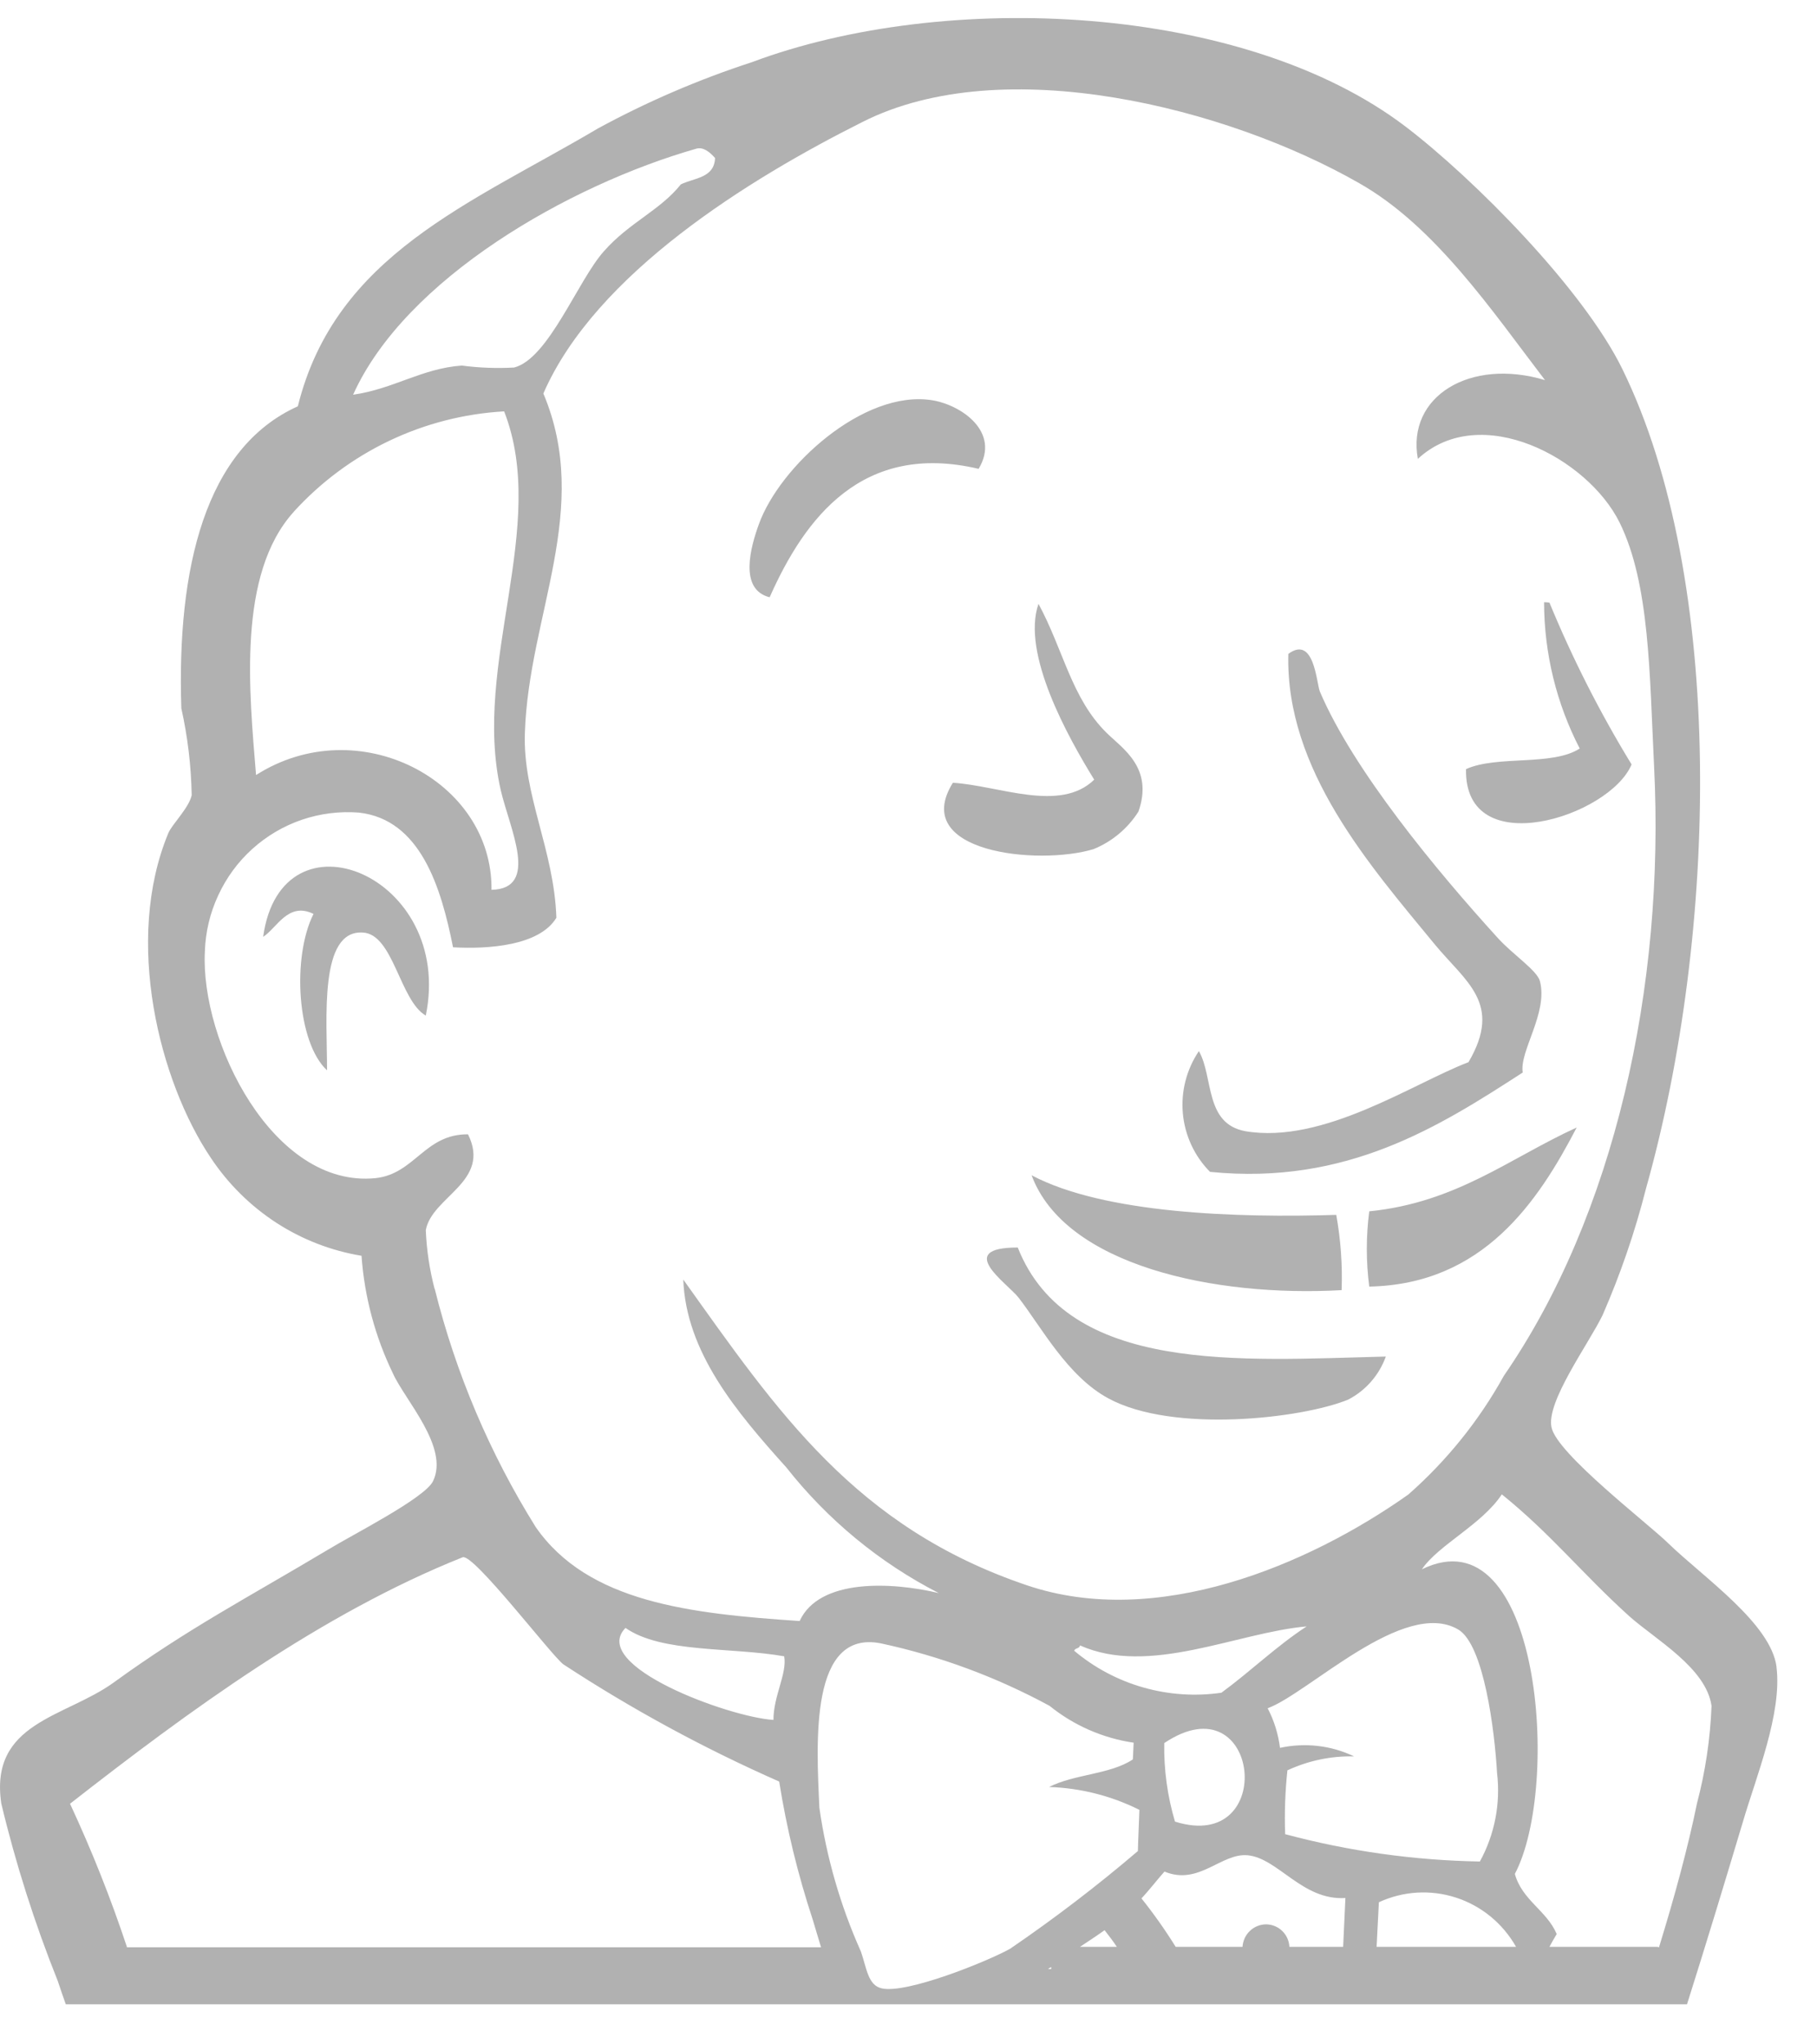 <svg width="24" height="27" viewBox="0 0 24 27" fill="none" xmlns="http://www.w3.org/2000/svg">
<path id="Icon awesome-jenkins" d="M23.466 22.018C23.395 21.444 22.502 20.834 22.036 20.383C21.777 20.127 20.562 19.199 20.493 18.85C20.422 18.512 20.984 17.748 21.168 17.369C21.404 16.828 21.596 16.27 21.741 15.698C22.695 12.311 22.792 7.657 21.429 4.874C20.912 3.818 19.471 2.363 18.567 1.673C16.432 0.047 12.494 -0.138 9.932 0.821C9.229 1.05 8.547 1.343 7.897 1.697C6.217 2.691 4.431 3.363 3.934 5.366C2.708 5.918 2.335 7.509 2.395 9.354C2.479 9.731 2.525 10.115 2.532 10.502C2.496 10.671 2.268 10.891 2.223 11.004C1.634 12.424 2.106 14.284 2.786 15.294C3.013 15.635 3.306 15.925 3.648 16.148C3.99 16.37 4.374 16.519 4.775 16.585C4.814 17.127 4.955 17.655 5.192 18.143C5.349 18.491 5.938 19.117 5.719 19.563C5.608 19.788 4.654 20.27 4.335 20.465C3.264 21.105 2.488 21.505 1.499 22.223C0.859 22.684 -0.141 22.746 0.017 23.819C0.208 24.618 0.458 25.401 0.763 26.163C0.798 26.266 0.833 26.373 0.869 26.471H22.283C22.531 25.687 22.774 24.887 23.024 24.052C23.196 23.466 23.541 22.627 23.465 22.017L23.466 22.018ZM9.196 1.964C9.285 1.938 9.368 2 9.445 2.087C9.434 2.353 9.171 2.348 8.993 2.435C8.719 2.779 8.313 2.937 7.978 3.317C7.633 3.701 7.247 4.737 6.791 4.854C6.56 4.867 6.329 4.858 6.1 4.828C5.573 4.865 5.202 5.136 4.664 5.213C5.354 3.68 7.512 2.445 9.196 1.964ZM3.878 6.761C4.598 5.969 5.596 5.493 6.659 5.433C7.253 6.955 6.233 8.764 6.614 10.435C6.731 10.943 7.132 11.737 6.492 11.752C6.508 10.302 4.726 9.379 3.382 10.236C3.292 9.134 3.133 7.586 3.879 6.761L3.878 6.761ZM5.74 17.021C5.674 16.768 5.635 16.509 5.624 16.247C5.705 15.801 6.492 15.607 6.182 14.981C5.608 14.976 5.481 15.504 4.959 15.56C3.604 15.695 2.645 13.746 2.706 12.567C2.714 12.31 2.774 12.057 2.883 11.824C2.991 11.59 3.144 11.382 3.335 11.21C3.525 11.039 3.748 10.908 3.989 10.826C4.231 10.744 4.486 10.712 4.741 10.732C5.553 10.823 5.826 11.716 5.984 12.511C6.451 12.537 7.125 12.491 7.349 12.121C7.319 11.224 6.903 10.502 6.933 9.676C6.984 8.124 7.821 6.724 7.177 5.197C7.867 3.614 9.892 2.363 11.394 1.61C13.251 0.672 16.209 1.42 17.956 2.421C18.956 2.99 19.702 4.097 20.407 5.02C19.418 4.723 18.577 5.235 18.728 6.06C19.555 5.296 20.971 6.05 21.392 6.9C21.793 7.712 21.788 8.914 21.848 10.119C21.995 13.04 21.32 16.059 19.864 18.17C19.536 18.763 19.108 19.293 18.601 19.739C17.282 20.672 15.282 21.517 13.567 20.938C11.299 20.172 10.269 18.642 9.025 16.899C9.061 17.858 9.726 18.647 10.385 19.379C10.931 20.072 11.618 20.639 12.4 21.04C11.775 20.891 10.821 20.845 10.562 21.409C9.111 21.311 7.767 21.163 7.076 20.168C6.47 19.197 6.019 18.135 5.742 17.021L5.74 17.021ZM17.005 23.381C17.281 23.253 17.582 23.189 17.886 23.197C17.581 23.051 17.237 23.012 16.907 23.084C16.884 22.901 16.829 22.724 16.744 22.561C17.28 22.366 18.546 21.101 19.261 21.521C19.601 21.721 19.743 22.864 19.774 23.418C19.822 23.821 19.742 24.23 19.547 24.585C18.678 24.57 17.815 24.449 16.975 24.224C16.965 23.942 16.975 23.66 17.005 23.379L17.005 23.381ZM16.133 22.356C15.788 22.406 15.438 22.382 15.103 22.287C14.768 22.192 14.457 22.027 14.189 21.802C14.2 21.761 14.26 21.777 14.265 21.731C15.179 22.14 16.336 21.562 17.259 21.48C16.859 21.741 16.518 22.074 16.133 22.356ZM15.52 24.058C15.42 23.722 15.372 23.372 15.378 23.021C16.645 22.172 16.884 24.488 15.52 24.058ZM10.216 22.715C9.627 22.679 7.775 21.998 8.262 21.5C8.739 21.834 9.658 21.751 10.358 21.875C10.399 22.1 10.216 22.397 10.216 22.715ZM1.676 25.712C1.462 25.068 1.211 24.437 0.925 23.822C2.487 22.602 4.238 21.315 6.111 20.567C6.253 20.511 7.288 21.869 7.441 21.981C8.348 22.575 9.302 23.093 10.292 23.529C10.39 24.147 10.538 24.755 10.734 25.349C10.77 25.466 10.805 25.589 10.845 25.718H1.676V25.712ZM13.885 26.005H13.844C13.857 25.994 13.87 25.986 13.885 25.979V26.005ZM14.265 25.712C14.372 25.641 14.483 25.569 14.59 25.492C14.646 25.564 14.701 25.635 14.752 25.712H14.265ZM15.031 24.446C14.491 24.907 13.927 25.338 13.341 25.738C13.037 25.907 11.971 26.337 11.645 26.26C11.463 26.219 11.447 25.99 11.371 25.773C11.101 25.17 10.917 24.532 10.823 23.877C10.782 22.995 10.696 21.519 11.635 21.704C12.412 21.871 13.162 22.149 13.863 22.529C14.183 22.788 14.567 22.956 14.974 23.016C14.969 23.088 14.969 23.16 14.963 23.237C14.664 23.436 14.187 23.431 13.857 23.601C14.271 23.614 14.678 23.717 15.05 23.903C15.045 24.077 15.034 24.264 15.03 24.444L15.031 24.446ZM17.741 25.712H17.031C17.027 25.632 16.993 25.556 16.935 25.501C16.878 25.446 16.801 25.415 16.721 25.415C16.642 25.416 16.566 25.447 16.509 25.502C16.451 25.557 16.417 25.633 16.412 25.712H15.529C15.391 25.49 15.24 25.276 15.077 25.072C15.184 24.959 15.28 24.831 15.381 24.718C15.838 24.908 16.132 24.467 16.483 24.503C16.884 24.544 17.203 25.103 17.771 25.067L17.741 25.712ZM18.183 25.712C18.193 25.507 18.203 25.313 18.213 25.123C18.533 24.975 18.897 24.953 19.232 25.062C19.568 25.171 19.85 25.403 20.025 25.712H18.183ZM22.415 23.816C22.298 24.39 22.12 25.046 21.913 25.718C21.903 25.713 21.892 25.712 21.882 25.712H20.466C20.496 25.656 20.527 25.6 20.562 25.543C20.429 25.231 20.106 25.098 20.009 24.749C20.623 23.586 20.339 19.962 18.781 20.726C19 20.403 19.573 20.136 19.837 19.736C20.496 20.269 20.892 20.777 21.521 21.346C21.866 21.653 22.536 22.027 22.607 22.53C22.59 22.964 22.526 23.396 22.415 23.816ZM10.023 6.925C10.297 6.161 11.404 5.146 12.307 5.285C12.697 5.346 13.22 5.705 12.926 6.192C11.393 5.831 10.632 6.838 10.166 7.888C9.754 7.786 9.917 7.217 10.023 6.925ZM19.365 10.157C19.781 9.972 20.501 10.121 20.866 9.886C20.558 9.29 20.396 8.627 20.395 7.954C20.418 7.953 20.442 7.955 20.466 7.959C20.771 8.699 21.134 9.414 21.551 10.096C21.262 10.788 19.339 11.398 19.364 10.158L19.365 10.157ZM14.453 10.297C14.108 9.738 13.489 8.631 13.717 7.975C14.047 8.585 14.154 9.226 14.62 9.682C14.829 9.887 15.24 10.143 15.037 10.719C14.895 10.943 14.687 11.116 14.443 11.215C13.712 11.435 12.012 11.26 12.586 10.338C13.19 10.374 14.001 10.738 14.453 10.297ZM15.837 13.885C16.03 14.223 15.908 14.843 16.451 14.94C17.478 15.114 18.663 14.309 19.397 14.028C19.854 13.249 19.357 12.967 18.945 12.465C18.103 11.44 16.977 10.169 17.017 8.636C17.358 8.385 17.388 9.015 17.433 9.132C17.875 10.172 18.976 11.5 19.783 12.387C19.981 12.607 20.306 12.817 20.341 12.961C20.448 13.381 20.067 13.883 20.113 14.165C19.012 14.877 17.789 15.657 15.983 15.477C15.778 15.271 15.651 14.998 15.624 14.707C15.597 14.416 15.672 14.125 15.835 13.883L15.837 13.885ZM5.624 13.413C5.279 13.213 5.197 12.337 4.792 12.316C4.211 12.28 4.32 13.454 4.32 14.136C3.924 13.772 3.853 12.644 4.141 12.07C3.806 11.906 3.659 12.255 3.476 12.373C3.716 10.625 6.004 11.563 5.624 13.413ZM20.826 14.891C20.314 15.875 19.588 16.962 18.086 16.992C18.043 16.662 18.043 16.328 18.086 15.998C19.238 15.883 19.943 15.294 20.826 14.891ZM13.626 15.522C14.585 16.03 16.346 16.086 17.65 16.045C17.709 16.373 17.733 16.706 17.721 17.039C16.046 17.134 14.067 16.714 13.626 15.522ZM18.305 17.916C18.216 18.162 18.038 18.366 17.807 18.485C17.193 18.736 15.493 18.931 14.641 18.469C14.098 18.177 13.753 17.523 13.453 17.137C13.311 16.953 12.595 16.476 13.443 16.476C14.108 18.152 16.386 17.964 18.304 17.916L18.305 17.916Z" fill="#B1B1B1"/>
</svg>
